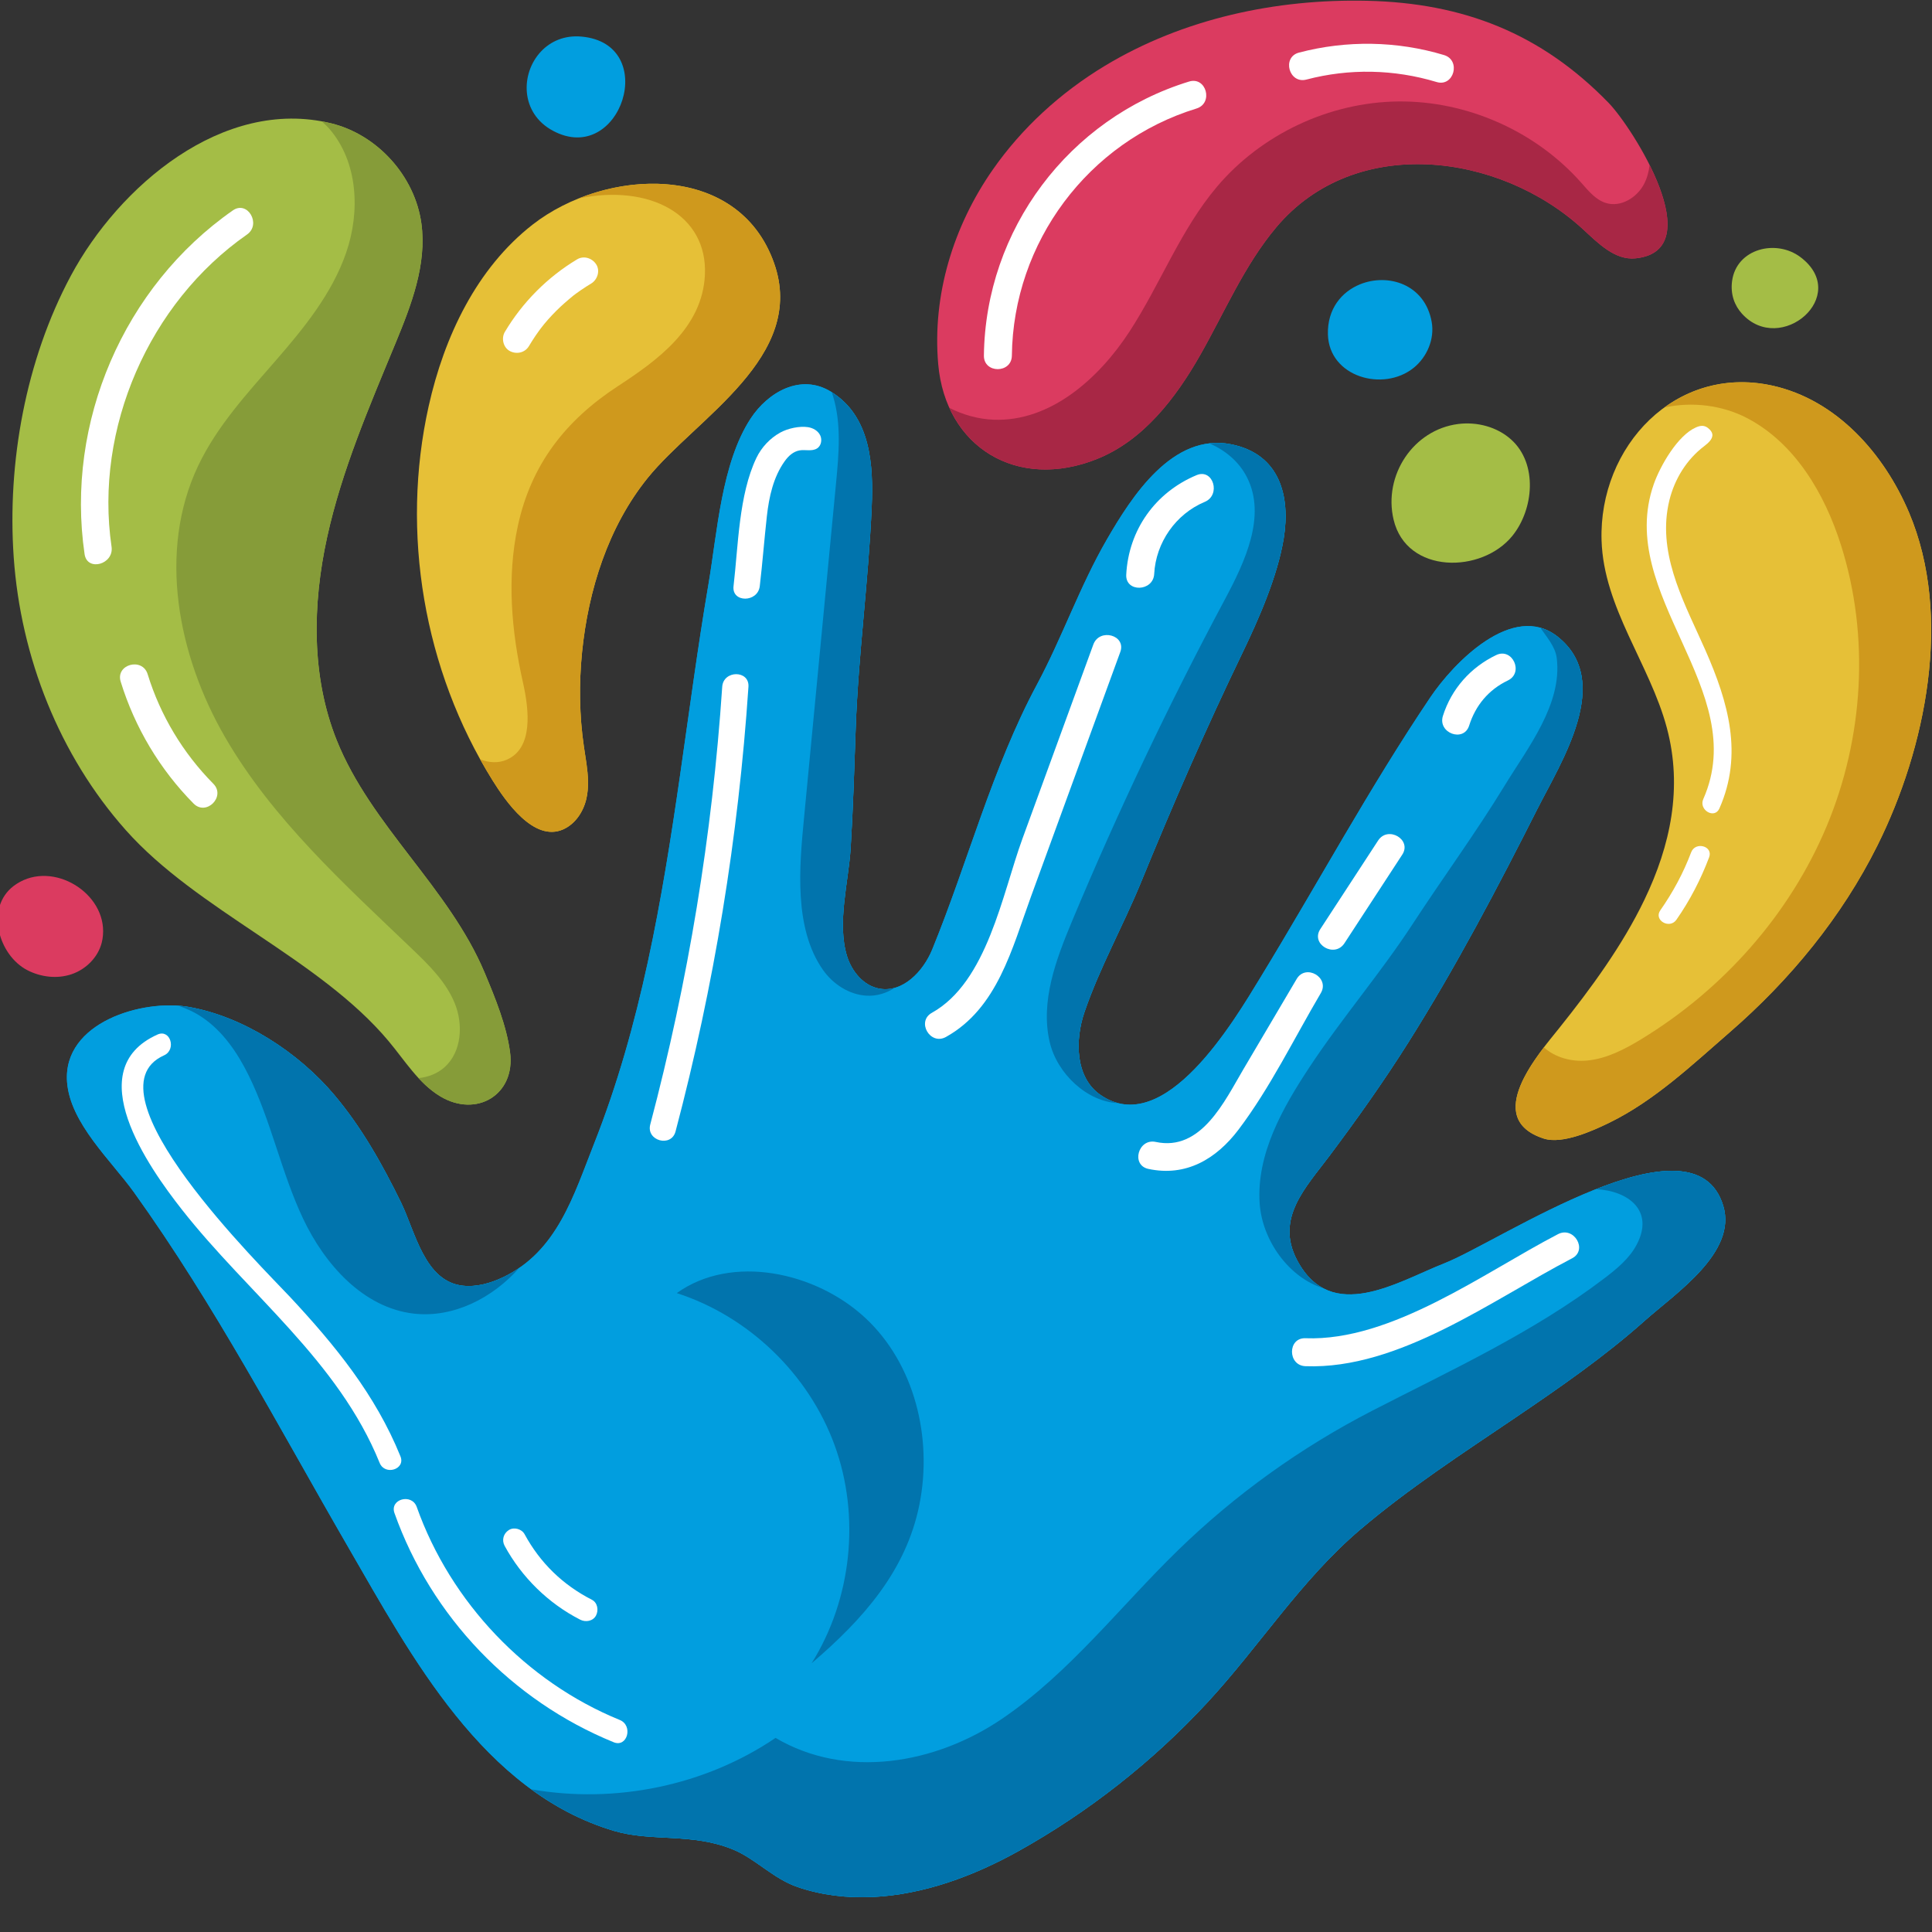 <?xml version="1.0" encoding="utf-8"?>
<!-- Generator: Adobe Illustrator 27.5.0, SVG Export Plug-In . SVG Version: 6.00 Build 0)  -->
<svg version="1.1" xmlns="http://www.w3.org/2000/svg" xmlns:xlink="http://www.w3.org/1999/xlink" x="0px" y="0px"
	 viewBox="150 100 210 210" style="enable-background:new 0 0 500 500;" xml:space="preserve">
<rect x="150" y="100" width="210" height="210" fill="#333333" stroke="none"/>
<!-- <g id="BACKGROUND">
	<rect style="fill:#FFFFFF;" width="500" height="500"/>
</g> -->
<g id="OBJECTS">
	<g>
		<path style="fill:#DB3B60;" d="M152.18,195.853c4.071-2.203,9.737,1.59,8.958,6.232c-0.021,0.127-0.048,0.254-0.08,0.379
			c-0.405,1.598-1.715,2.9-3.276,3.429c-1.561,0.529-3.327,0.321-4.794-0.43c-3.157-1.616-4.629-6.779-1.509-9.159
			C151.703,196.135,151.937,195.984,152.18,195.853z"/>
		<path style="fill:#019EDF;" d="M208.807,105.593c1.037-1.098,2.545-1.781,4.385-1.617c8.64,0.77,4.278,14.176-3.085,10.241
			C206.524,112.302,206.561,107.971,208.807,105.593z"/>
		<path style="fill:#019EDF;" d="M297.831,130.903c3.034-1.23,7.053-0.031,7.788,4.093c0.328,1.842-0.498,3.806-1.954,4.981
			c-3.301,2.663-9.203,1.002-9.327-3.629C294.264,133.575,295.834,131.713,297.831,130.903z"/>
		<path style="fill:#A4BD46;" d="M301.475,156.474c-1.132-4.808,2.147-9.772,7.033-10.388c2.049-0.258,4.23,0.316,5.761,1.702
			c2.906,2.631,2.434,7.58,0.135,10.439C311.074,162.368,302.878,162.433,301.475,156.474z"/>
		<path style="fill:#A4BD46;" d="M339.341,134.094c4.184,4.618,11.884-1.951,6.376-6.135c-2.648-2.011-6.977-0.942-7.448,2.594
			C338.078,131.993,338.535,133.204,339.341,134.094z"/>
		<g>
			<path style="fill:#019EDF;" d="M187.837,268.148c-7.535-13.014-14.475-26.291-23.283-38.563
				c-2.463-3.432-6.93-7.497-7.263-11.964c-0.487-6.53,8.271-9.042,13.214-8.173c5.995,1.054,11.964,4.971,15.849,9.588
				c2.966,3.525,5.227,7.558,7.24,11.683c1.529,3.133,2.554,8.588,6.721,9.033c1.503,0.16,3.017-0.274,4.381-0.926
				c5.887-2.815,7.663-8.912,9.884-14.527c5.071-12.825,7.383-26.474,9.344-40.06c0.998-6.915,1.907-13.844,3.081-20.732
				c0.954-5.596,1.412-13.166,4.587-18.015c1.88-2.871,5.448-4.937,8.731-2.916c4.348,2.677,4.62,7.996,4.425,12.531
				c-0.345,8.011-1.445,15.96-1.734,23.961c-0.158,4.375-0.282,8.753-0.553,13.123c-0.228,3.672-1.506,8.153-0.39,11.751
				c0.517,1.666,1.8,3.211,3.517,3.521c2.54,0.458,4.763-1.87,5.74-4.259c3.882-9.493,6.514-19.715,11.391-28.81
				c2.752-5.131,4.658-10.682,7.577-15.728c2.708-4.68,7.148-11.648,13.532-10.37c5.282,1.057,6.455,5.628,5.703,10.241
				c-0.668,4.095-2.713,8.757-4.512,12.481c-3.941,8.16-7.556,16.474-10.989,24.86c-1.951,4.764-4.465,9.214-6.15,14.12
				c-1.064,3.099-0.987,7.109,1.698,8.99c7.002,4.902,14.624-8.146,17.418-12.725c6.185-10.138,11.843-20.616,18.485-30.479
				c2.494-3.704,8.95-10.415,13.806-6.597c6.139,4.83,0.391,13.645-2.207,18.79c-4.343,8.601-8.841,17.141-13.979,25.298
				c-2.693,4.276-5.606,8.372-8.634,12.414c-2.527,3.375-5.875,6.741-3.485,11.274c3.705,7.029,10.964,2.335,16.024,0.348
				c6.005-2.359,27.157-16.786,30.308-6.228c1.515,5.074-5.214,9.508-8.51,12.448c-4.407,3.93-9.274,7.296-14.154,10.602
				c-5.709,3.867-11.515,7.64-16.781,12.111c-6.477,5.5-10.942,12.667-16.664,18.843c-5.94,6.412-12.904,11.889-20.541,16.141
				c-4.813,2.679-10.276,4.712-15.821,4.967c-2.739,0.126-5.493-0.186-8.096-1.065c-2.693-0.909-4.603-3.085-7.073-4.102
				c-4.459-1.835-8.854-0.809-12.918-2.016C202.511,294.782,194.754,280.097,187.837,268.148z"/>
			<path style="fill:#019EDF;" d="M187.837,268.148c-7.535-13.014-14.475-26.291-23.283-38.563
				c-2.463-3.432-6.93-7.497-7.263-11.964c-0.487-6.53,8.271-9.042,13.214-8.173c5.995,1.054,11.964,4.971,15.849,9.588
				c2.966,3.525,5.227,7.558,7.24,11.683c1.529,3.133,2.554,8.588,6.721,9.033c1.503,0.16,3.017-0.274,4.381-0.926
				c5.887-2.815,7.663-8.912,9.884-14.527c5.071-12.825,7.383-26.474,9.344-40.06c0.998-6.915,1.907-13.844,3.081-20.732
				c0.954-5.596,1.412-13.166,4.587-18.015c1.88-2.871,5.448-4.937,8.731-2.916c4.348,2.677,4.62,7.996,4.425,12.531
				c-0.345,8.011-1.445,15.96-1.734,23.961c-0.158,4.375-0.282,8.753-0.553,13.123c-0.228,3.672-1.506,8.153-0.39,11.751
				c0.517,1.666,1.8,3.211,3.517,3.521c2.54,0.458,4.763-1.87,5.74-4.259c3.882-9.493,6.514-19.715,11.391-28.81
				c2.752-5.131,4.658-10.682,7.577-15.728c2.708-4.68,7.148-11.648,13.532-10.37c5.282,1.057,6.455,5.628,5.703,10.241
				c-0.668,4.095-2.713,8.757-4.512,12.481c-3.941,8.16-7.556,16.474-10.989,24.86c-1.951,4.764-4.465,9.214-6.15,14.12
				c-1.064,3.099-0.987,7.109,1.698,8.99c7.002,4.902,14.624-8.146,17.418-12.725c6.185-10.138,11.843-20.616,18.485-30.479
				c2.494-3.704,8.95-10.415,13.806-6.597c6.139,4.83,0.391,13.645-2.207,18.79c-4.343,8.601-8.841,17.141-13.979,25.298
				c-2.693,4.276-5.606,8.372-8.634,12.414c-2.527,3.375-5.875,6.741-3.485,11.274c3.705,7.029,10.964,2.335,16.024,0.348
				c6.005-2.359,27.157-16.786,30.308-6.228c1.515,5.074-5.214,9.508-8.51,12.448c-4.407,3.93-9.274,7.296-14.154,10.602
				c-5.709,3.867-11.515,7.64-16.781,12.111c-6.477,5.5-10.942,12.667-16.664,18.843c-5.94,6.412-12.904,11.889-20.541,16.141
				c-4.813,2.679-10.276,4.712-15.821,4.967c-2.739,0.126-5.493-0.186-8.096-1.065c-2.693-0.909-4.603-3.085-7.073-4.102
				c-4.459-1.835-8.854-0.809-12.918-2.016C202.511,294.782,194.754,280.097,187.837,268.148z"/>
			<path style="fill:#0174AD;" d="M206.453,237.801c-0.544,0.375-1.122,0.723-1.757,1.026c-1.364,0.652-2.878,1.087-4.381,0.926
				c-4.167-0.445-5.192-5.9-6.721-9.033c-2.014-4.125-4.274-8.158-7.24-11.683c-3.885-4.617-9.854-8.534-15.849-9.588
				c-0.358-0.063-0.74-0.103-1.133-0.13c0.918,0.303,1.799,0.713,2.608,1.259c2.255,1.521,3.838,3.859,5.042,6.299
				c2.453,4.971,3.539,10.52,5.9,15.536c2.362,5.015,6.559,9.743,12.067,10.372C199.297,243.276,203.574,241.071,206.453,237.801z"
				/>
			<path style="fill:#FFFFFF;" d="M193.529,258.303c-2.71-6.695-7.118-12.089-11.998-17.324c-2.951-3.165-22.496-22.318-13.7-26.267
				c1.374-0.617,0.684-2.889-0.71-2.263c-8.474,3.805-1.005,14.374,2.661,19.041c7.217,9.189,16.99,16.42,21.484,27.522
				C191.834,260.416,194.103,259.722,193.529,258.303z"/>
			<path style="fill:#0174AD;" d="M247.238,207.376c-0.528,0.147-1.08,0.191-1.65,0.088c-1.717-0.31-3-1.855-3.517-3.521
				c-1.117-3.598,0.162-8.079,0.39-11.751c0.271-4.37,0.395-8.748,0.553-13.123c0.289-8.001,1.389-15.95,1.734-23.961
				c0.194-4.505-0.078-9.781-4.344-12.475c0.051,0.145,0.102,0.289,0.146,0.435c0.92,3.03,0.627,6.277,0.326,9.429
				c-1.163,12.165-2.327,24.33-3.49,36.495c-0.495,5.175-1.122,11.904,2.072,16.439c1.095,1.555,2.852,2.695,4.751,2.796
				C245.273,208.284,246.354,207.966,247.238,207.376z"/>
			<path style="fill:#0174AD;" d="M271.526,219.905c-0.652-0.168-1.303-0.465-1.948-0.917c-2.685-1.881-2.762-5.891-1.698-8.99
				c1.685-4.906,4.199-9.356,6.15-14.12c3.434-8.385,7.048-16.699,10.989-24.86c1.798-3.723,3.844-8.386,4.512-12.481
				c0.752-4.613-0.42-9.184-5.703-10.241c-0.819-0.164-1.606-0.188-2.361-0.103c1.743,0.777,3.208,1.972,4.084,3.707
				c2.108,4.176-0.203,9.125-2.409,13.25c-6.09,11.392-11.638,23.073-16.62,34.991c-1.743,4.171-3.448,8.703-2.429,13.107
				C264.898,216.724,268.185,219.761,271.526,219.905z"/>
			<path style="fill:#0174AD;" d="M290.981,236.963c-2.389-4.533,0.958-7.899,3.485-11.273c3.028-4.043,5.941-8.139,8.634-12.415
				c5.138-8.157,9.636-16.697,13.979-25.298c2.598-5.145,8.347-13.96,2.207-18.79c-0.546-0.429-1.168-0.774-1.842-0.934
				c0.682,0.999,1.608,2.031,1.764,3.261c0.638,5.019-3.165,9.79-5.622,13.817c-3.155,5.172-6.742,10.057-10.052,15.128
				c-3.477,5.328-7.678,10.205-11.193,15.528c-2.951,4.469-5.778,9.466-5.421,14.81c0.271,4.057,3.215,8.085,6.888,9.217
				C292.74,239.443,291.778,238.476,290.981,236.963z"/>
			<path style="fill:#0174AD;" d="M323.47,229.26c3.516,0.161,6.377,2.331,4.433,6.024c-0.794,1.508-2.154,2.626-3.509,3.658
				c-7.747,5.895-16.649,9.976-25.228,14.392c-7.734,3.982-14.885,9.101-21.119,15.17c-6.337,6.169-11.808,13.348-19.124,18.317
				c-7.316,4.969-17.007,6.577-24.623,2.081c-7.676,5.203-17.421,7.188-26.543,5.59c2.694,1.964,5.666,3.53,8.997,4.519
				c4.064,1.206,8.46,0.181,12.918,2.016c2.47,1.016,4.38,3.193,7.073,4.102c2.604,0.879,5.357,1.191,8.096,1.065
				c5.545-0.255,11.008-2.288,15.821-4.967c7.637-4.251,14.601-9.729,20.541-16.141c5.722-6.176,10.187-13.344,16.664-18.843
				c5.265-4.471,11.071-8.244,16.781-12.111c4.88-3.306,9.747-6.672,14.154-10.602c3.297-2.94,10.025-7.373,8.51-12.448
				C335.757,225.87,329.812,226.751,323.47,229.26z"/>
			<path style="fill:#0174AD;" d="M238.219,280.788c4.366-6.969,5.317-15.971,2.502-23.698c-2.815-7.727-9.333-14.009-17.159-16.536
				c5.976-4.283,15.098-2.313,20.484,2.691c5.387,5.004,7.331,13.063,5.895,20.273C248.506,270.728,243.809,276.013,238.219,280.788
				z"/>
			<path style="fill:#FFFFFF;" d="M268.839,170.06c-2.569,7.036-5.137,14.071-7.706,21.107c-2.199,6.024-3.821,15.562-9.843,18.921
				c-1.709,0.953-0.178,3.579,1.534,2.624c5.595-3.12,7.175-9.604,9.23-15.231l9.716-26.613
				C272.442,169.028,269.505,168.234,268.839,170.06z"/>
			<path style="fill:#FFFFFF;" d="M280.065,151.645c-4.485,1.87-7.394,5.956-7.648,10.817c-0.102,1.957,2.938,1.861,3.039-0.08
				c0.177-3.399,2.344-6.516,5.494-7.829C282.739,153.807,281.872,150.891,280.065,151.645z"/>
			<path style="fill:#FFFFFF;" d="M290.943,206.409c-1.933,3.276-3.866,6.551-5.799,9.827c-2.042,3.46-4.584,8.952-9.518,7.887
				c-1.907-0.412-2.722,2.517-0.808,2.931c4.073,0.879,7.375-1.057,9.804-4.27c3.443-4.554,6.047-9.928,8.945-14.841
				C294.564,206.255,291.937,204.724,290.943,206.409z"/>
			<path style="fill:#FFFFFF;" d="M299.795,191.361c-2.096,3.211-4.191,6.423-6.287,9.634c-1.072,1.643,1.558,3.168,2.625,1.534
				c2.096-3.211,4.191-6.423,6.287-9.634C303.492,191.252,300.861,189.727,299.795,191.361z"/>
			<path style="fill:#FFFFFF;" d="M312.627,171.203c-2.773,1.33-4.858,3.671-5.788,6.611c-0.589,1.861,2.26,2.921,2.852,1.052
				c0.697-2.203,2.118-3.9,4.209-4.903C315.662,173.118,314.394,170.356,312.627,171.203z"/>
			<path style="fill:#FFFFFF;" d="M319.346,234.148c-8.046,4.179-18.066,11.659-27.446,11.312c-1.956-0.072-1.953,2.967,0,3.039
				c10.189,0.376,20.315-7.226,28.98-11.727C322.617,235.87,321.082,233.246,319.346,234.148z"/>
			<path style="fill:#FFFFFF;" d="M217.368,286.954c-10.183-4.156-18.393-12.801-22.071-23.156c-0.537-1.511-2.962-0.86-2.42,0.667
				c4.001,11.264,12.765,20.395,23.823,24.908C218.195,289.984,218.846,287.557,217.368,286.954z"/>
			<path style="fill:#FFFFFF;" d="M214.333,273.885c-3.167-1.618-5.626-4.016-7.313-7.123c-0.313-0.577-1.16-0.809-1.717-0.45
				c-0.586,0.378-0.785,1.099-0.45,1.717c1.852,3.413,4.754,6.256,8.213,8.023c0.584,0.298,1.388,0.172,1.717-0.45
				C215.086,275.029,214.957,274.204,214.333,273.885z"/>
			<path style="fill:#FFFFFF;" d="M239.248,147.625c-0.02-0.117-0.057-0.23-0.11-0.334c-0.247-0.484-0.775-0.778-1.312-0.86
				c-0.932-0.143-2.19,0.133-3.011,0.585c-1.112,0.612-2.046,1.607-2.595,2.752c-1.921,4.011-1.975,9.578-2.488,13.945
				c-0.214,1.818,2.639,1.803,2.851,0c0.297-2.521,0.489-5.07,0.772-7.607c0.235-2.103,0.705-4.251,1.936-5.973
				c0.401-0.561,0.929-1.059,1.629-1.179c0.61-0.105,1.34,0.137,1.893-0.214C239.173,148.512,239.32,148.048,239.248,147.625z"/>
			<path style="fill:#FFFFFF;" d="M228.502,174.65c-1.08,16.111-3.695,31.968-7.822,47.576c-0.469,1.775,2.28,2.533,2.749,0.758
				c4.193-15.856,6.827-31.971,7.924-48.333C231.476,172.819,228.624,172.826,228.502,174.65z"/>
		</g>
		<g>
			<path style="fill:#A4BD46;" d="M163.679,190.238c-7.234-8.139-11.433-18.814-12.189-29.676
				c-0.713-10.242,1.288-21.4,6.215-30.597c5.182-9.673,16.501-19.431,28.275-16.563c5.044,1.229,9.118,5.744,9.822,10.888
				c0.61,4.455-1.098,8.867-2.815,13.022c-2.852,6.902-5.837,13.806-7.435,21.101c-1.598,7.295-1.73,15.113,1.046,22.046
				c3.727,9.308,12.221,16.05,16.092,25.298c1.131,2.703,2.361,5.696,2.75,8.611c0.617,4.624-3.649,7.155-7.575,4.804
				c-2.377-1.424-3.867-3.911-5.648-6.033C184.692,204.173,171.455,198.987,163.679,190.238z"/>
			<path style="fill:#869C39;" d="M202.691,205.757c-3.871-9.249-12.365-15.991-16.092-25.298
				c-2.776-6.933-2.644-14.751-1.046-22.046c1.597-7.295,4.582-14.199,7.435-21.101c1.717-4.155,3.425-8.568,2.815-13.022
				c-0.704-5.144-4.778-9.659-9.822-10.887c-0.339-0.082-0.677-0.152-1.015-0.214c0.302,0.261,0.593,0.536,0.854,0.839
				c3.088,3.582,3.35,8.956,1.81,13.427c-1.54,4.471-4.608,8.231-7.714,11.798c-3.105,3.566-6.355,7.113-8.382,11.386
				c-4.405,9.29-2.219,20.602,2.936,29.498c5.154,8.896,12.916,15.925,20.346,23.031c1.812,1.733,3.661,3.55,4.609,5.871
				c0.948,2.321,0.762,5.297-1.109,6.967c-0.79,0.705-1.78,1.069-2.822,1.182c0.707,0.762,1.476,1.449,2.371,1.986
				c3.926,2.352,8.193-0.18,7.575-4.804C205.052,211.453,203.822,208.46,202.691,205.757z"/>
			<path style="fill:#FFFFFF;" d="M173.19,185.192c-3.301-3.337-5.759-7.424-7.141-11.911c-0.574-1.864-3.509-1.069-2.931,0.808
				c1.535,4.984,4.254,9.544,7.923,13.253C172.418,188.734,174.567,186.585,173.19,185.192z"/>
			<path style="fill:#FFFFFF;" d="M175.31,122.87c-11.876,8.283-18.211,23.056-16.116,37.365c0.282,1.928,3.211,1.109,2.931-0.808
				c-1.882-12.859,4.075-26.508,14.72-33.933C178.437,124.384,176.919,121.748,175.31,122.87z"/>
		</g>
		<g>
			<path style="fill:#E6C037;" d="M213.914,184.888c-0.026-1.254-0.269-2.527-0.447-3.736c-0.498-3.389-0.54-6.848-0.2-10.255
				c0.672-6.734,2.837-13.63,7.137-18.952c5.261-6.509,17.36-13.164,13.723-23.377c-3.953-11.101-18.379-10.276-26.226-4.161
				c-6.102,4.754-9.618,12.187-11.305,19.736c-3.074,13.76-0.529,28.69,6.928,40.656c1.405,2.255,4.503,6.774,7.696,5.348
				c1.299-0.58,2.171-1.888,2.502-3.271C213.879,186.227,213.928,185.56,213.914,184.888z"/>
			<path style="fill:#CF991D;" d="M234.128,128.569c-3.211-9.018-13.334-10.166-21.227-7c7.728-1.594,14.01,1.777,13.721,8.284
				c-0.258,5.818-5.229,9.355-9.48,12.135c-5.653,3.697-9.415,8.478-10.862,15.213c-1.201,5.588-0.688,11.426,0.568,17.001
				c0.682,3.027,1.102,7.105-1.735,8.361c-0.954,0.423-1.957,0.345-2.917-0.023c0.424,0.764,0.868,1.518,1.33,2.26
				c1.405,2.255,4.503,6.774,7.696,5.348c1.299-0.58,2.171-1.888,2.502-3.271c0.155-0.649,0.204-1.316,0.191-1.989
				c-0.026-1.254-0.269-2.527-0.447-3.736c-0.498-3.389-0.54-6.848-0.2-10.255c0.672-6.734,2.837-13.63,7.137-18.952
				C225.665,145.436,237.764,138.781,234.128,128.569z"/>
			<path style="fill:#FFFFFF;" d="M214.806,128.737c-0.442-0.685-1.35-0.983-2.079-0.545c-3.219,1.935-5.933,4.66-7.854,7.888
				c-0.407,0.684-0.176,1.698,0.545,2.079c0.733,0.387,1.645,0.185,2.079-0.545c0.226-0.379,0.461-0.752,0.709-1.117
				c0.113-0.166,0.228-0.33,0.346-0.492c0.059-0.081,0.118-0.162,0.178-0.242c0.019-0.025,0.033-0.045,0.047-0.064
				c0.507-0.674,1.084-1.306,1.678-1.904c0.596-0.599,1.232-1.145,1.885-1.68c0.01-0.008,0.003-0.003,0.009-0.008
				c0.009-0.007,0.005-0.003,0.017-0.012c0.096-0.072,0.192-0.144,0.29-0.215c0.162-0.118,0.326-0.234,0.491-0.348
				c0.364-0.25,0.736-0.487,1.114-0.715C214.942,130.407,215.255,129.433,214.806,128.737z"/>
		</g>
		<g>
			<path style="fill:#DB3B60;" d="M257.922,118.426c3.122-4.47,7.302-8.335,12.185-11.279c8.497-5.123,18.588-7.287,28.507-7.062
				c10.448,0.237,18.902,3.541,26.248,11.109c2.592,2.67,11.1,16.054,2.915,16.886c-2.236,0.227-4.054-1.637-5.708-3.159
				c-9.092-8.364-24.802-10.371-33.338-0.223c-3.475,4.132-5.603,9.197-8.272,13.89c-2.669,4.693-6.174,9.268-11.182,11.286
				c-8.723,3.516-16.511-1.277-17.298-10.299C251.323,132.061,253.627,124.576,257.922,118.426z"/>
			<path style="fill:#A82745;" d="M328.701,120.002c-0.77,1.477-2.519,2.548-4.115,2.072c-1.132-0.337-1.924-1.323-2.707-2.208
				c-4.957-5.607-12.411-8.918-19.894-8.838c-7.483,0.08-14.865,3.551-19.7,9.262c-3.966,4.685-6.158,10.592-9.506,15.737
				c-3.348,5.145-8.614,9.818-14.748,9.595c-1.692-0.062-3.326-0.525-4.826-1.28c2.648,5.805,9.055,8.362,16.073,5.533
				c5.008-2.019,8.513-6.593,11.182-11.286c2.669-4.693,4.796-9.759,8.272-13.89c8.536-10.148,24.245-8.141,33.338,0.223
				c1.654,1.522,3.472,3.386,5.708,3.159c4.955-0.504,3.791-5.606,1.526-10.148C329.219,118.654,329.038,119.356,328.701,120.002z"
				/>
			<path style="fill:#FFFFFF;" d="M279.245,108.864c-13.073,4.013-22.139,16.108-22.299,29.793c-0.023,1.957,3.017,1.958,3.039,0
				c0.144-12.316,8.29-23.247,20.067-26.862C281.917,111.222,281.122,108.287,279.245,108.864z"/>
			<path style="fill:#FFFFFF;" d="M306.961,105.985c-5.117-1.544-10.599-1.627-15.767-0.268c-1.89,0.497-1.089,3.43,0.808,2.931
				c4.661-1.226,9.538-1.124,14.151,0.267C308.029,109.482,308.831,106.549,306.961,105.985z"/>
		</g>
		<g>
			<path style="fill:#E6C037;" d="M328.765,197.75c2.786-5.82,4.166-12.094,2.407-18.658c-1.849-6.902-6.861-13.018-7.089-20.342
				c-0.318-10.219,8.032-19.132,18.519-16.844c7.047,1.537,12.211,7.451,14.903,13.816c4.758,11.25,1.827,25.602-3.44,36.178
				c-3.875,7.782-9.49,14.602-16.038,20.287c-4.09,3.551-8.195,7.451-13.109,9.85c-1.754,0.856-5.088,2.373-7.113,1.72
				c-6.781-2.186-0.491-9.298,1.677-12.011C322.881,207.494,326.351,202.793,328.765,197.75z"/>
			<path style="fill:#CF991D;" d="M342.603,141.906c-4.449-0.971-8.51,0.08-11.691,2.386c2.971-0.653,6.27-0.266,8.979,1.148
				c5.209,2.719,8.439,8.207,10.215,13.808c3.146,9.923,2.463,20.947-1.552,30.552c-4.015,9.604-11.279,17.757-20.174,23.165
				c-1.808,1.099-3.746,2.11-5.853,2.309c-1.681,0.158-3.486-0.318-4.711-1.43c-2.501,3.279-5.425,8.167-0.008,9.914
				c2.025,0.653,5.359-0.864,7.113-1.72c4.913-2.399,9.019-6.299,13.109-9.85c6.548-5.686,12.163-12.505,16.038-20.287
				c5.267-10.576,8.198-24.928,3.44-36.178C354.814,149.357,349.65,143.443,342.603,141.906z"/>
			<path style="fill:#FFFFFF;" d="M333.821,192.643c-0.848,2.247-1.978,4.339-3.353,6.306c-0.749,1.071,1.007,2.085,1.75,1.023
				c1.477-2.112,2.647-4.38,3.558-6.79C336.237,191.96,334.279,191.432,333.821,192.643z"/>
			<path style="fill:#FFFFFF;" d="M336.121,147.186c-0.036-0.215-0.18-0.438-0.477-0.669c-0.418-0.324-0.834-0.263-1.294-0.063
				c-1.998,0.867-3.899,4.197-4.591,6.171c-4.226,12.048,10.64,22.35,5.381,34.231c-0.523,1.182,1.222,2.214,1.75,1.023
				c2.598-5.87,0.979-11.525-1.513-17.188c-2.105-4.785-4.97-9.827-4.134-15.248c0.056-0.362,0.127-0.721,0.215-1.076
				c0.574-2.311,1.87-4.422,3.776-5.868C335.71,148.136,336.206,147.686,336.121,147.186z"/>
		</g>
	</g>
</g>
</svg>
